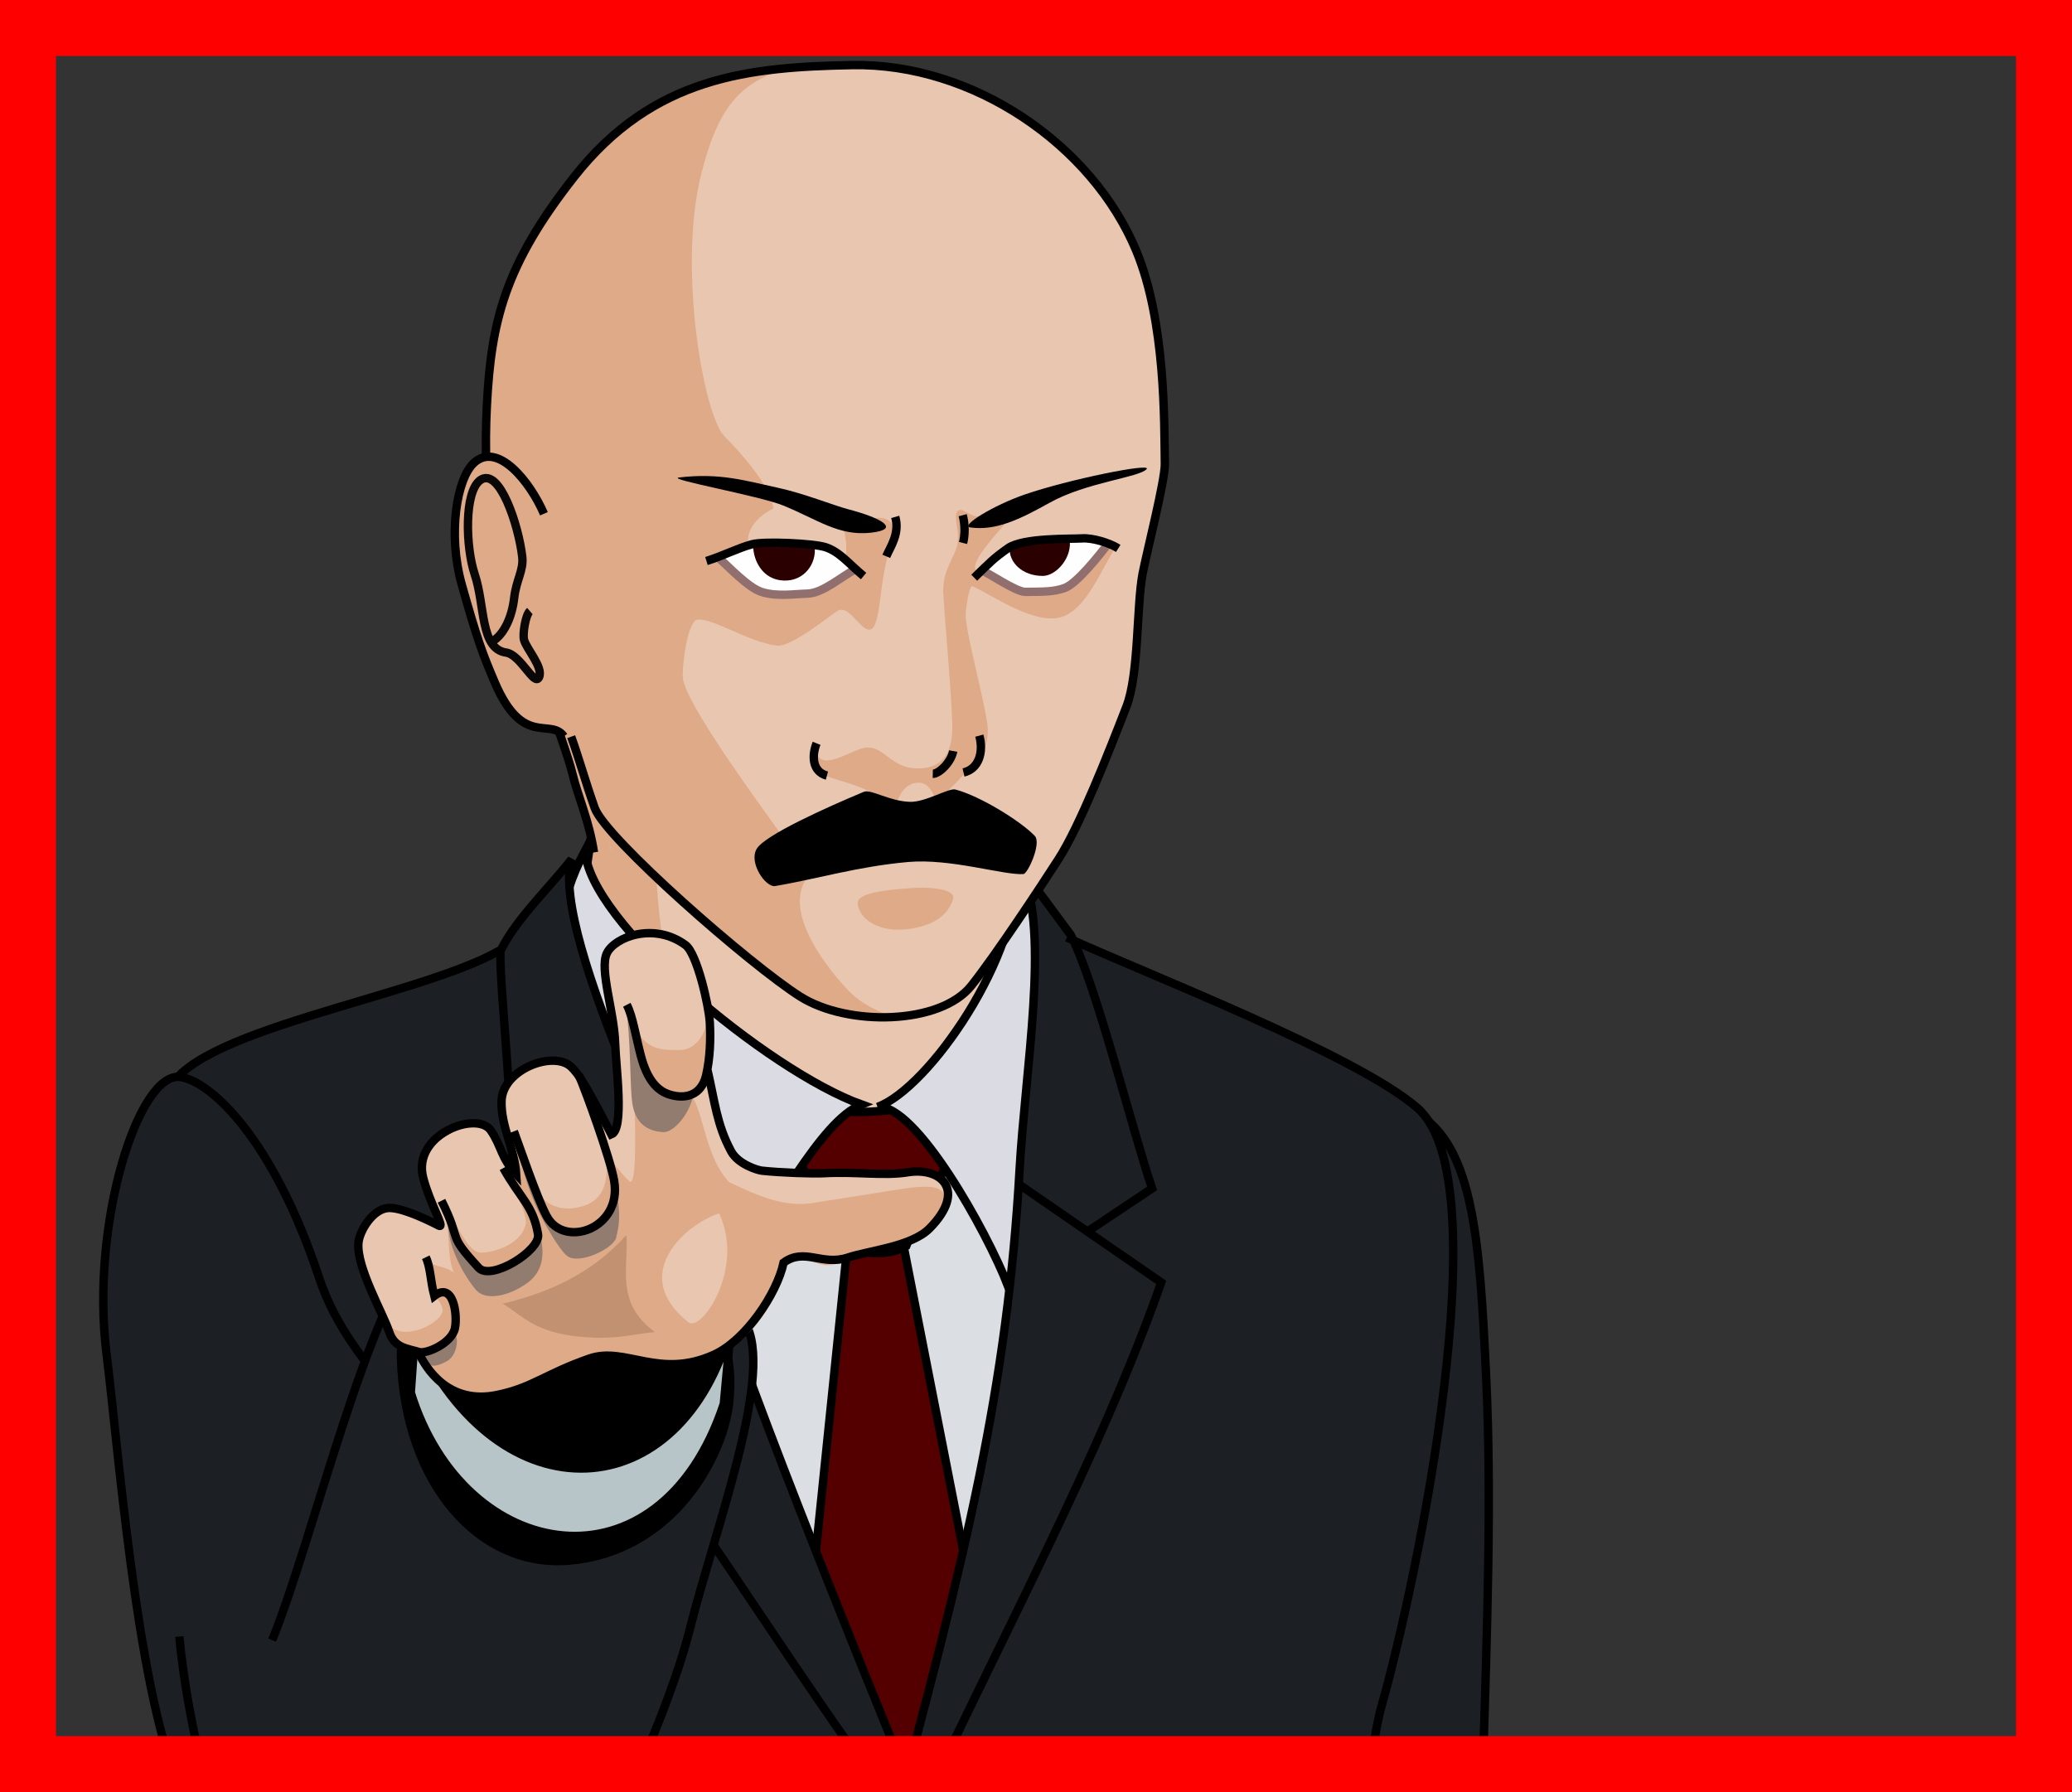 <?xml version="1.0" encoding="UTF-8" standalone="no"?>
<!-- Created with Inkscape (http://www.inkscape.org/) -->

<svg
   xmlns:dc="http://purl.org/dc/elements/1.1/"
   xmlns:cc="http://creativecommons.org/ns#"
   xmlns:rdf="http://www.w3.org/1999/02/22-rdf-syntax-ns#"
   xmlns:svg="http://www.w3.org/2000/svg"
   xmlns="http://www.w3.org/2000/svg"
   xmlns:sodipodi="http://sodipodi.sourceforge.net/DTD/sodipodi-0.dtd"
   xmlns:inkscape="http://www.inkscape.org/namespaces/inkscape"
   width="370"
   height="320"
   id="svg2"
   version="1.1"
   inkscape:version="0.48.4 r9939"
   sodipodi:docname="[06.俯瞰].svg"
   inkscape:export-filename="C:\Users\root\Desktop\資料\作業\SANARO\ORG\[01.行動]03..png"
   inkscape:export-xdpi="90"
   inkscape:export-ydpi="90"
   enable-background="new">
  <rect width="100%" height="100%" fill="#333333" stroke="none"/>
  <defs
     id="defs4">
    <inkscape:perspective
       sodipodi:type="inkscape:persp3d"
       inkscape:vp_x="363.49708 : 943.81603 : 1"
       inkscape:vp_y="0 : 1000 : 0"
       inkscape:vp_z="744.09448 : 526.18109 : 1"
       inkscape:persp3d-origin="372.04724 : 350.78739 : 1"
       id="perspective5056" />
    <inkscape:perspective
       id="perspective5056-8"
       inkscape:persp3d-origin="372.04724 : 350.78739 : 1"
       inkscape:vp_z="744.09448 : 526.18109 : 1"
       inkscape:vp_y="0 : 1000 : 0"
       inkscape:vp_x="363.49708 : 943.81603 : 1"
       sodipodi:type="inkscape:persp3d" />
    <inkscape:perspective
       id="perspective5056-5"
       inkscape:persp3d-origin="372.04724 : 350.78739 : 1"
       inkscape:vp_z="744.09448 : 526.18109 : 1"
       inkscape:vp_y="0 : 1000 : 0"
       inkscape:vp_x="363.49708 : 943.81603 : 1"
       sodipodi:type="inkscape:persp3d" />
    <inkscape:perspective
       sodipodi:type="inkscape:persp3d"
       inkscape:vp_x="363.49708 : 943.81603 : 1"
       inkscape:vp_y="0 : 1000 : 0"
       inkscape:vp_z="744.09448 : 526.18109 : 1"
       inkscape:persp3d-origin="372.04724 : 350.78739 : 1"
       id="perspective5056-5-2" />
    <inkscape:perspective
       sodipodi:type="inkscape:persp3d"
       inkscape:vp_x="363.49708 : 943.81603 : 1"
       inkscape:vp_y="0 : 1000 : 0"
       inkscape:vp_z="744.09448 : 526.18109 : 1"
       inkscape:persp3d-origin="372.04724 : 350.78739 : 1"
       id="perspective5056-8-5" />
    <inkscape:perspective
       id="perspective5056-1"
       inkscape:persp3d-origin="372.04724 : 350.78739 : 1"
       inkscape:vp_z="744.09448 : 526.18109 : 1"
       inkscape:vp_y="0 : 1000 : 0"
       inkscape:vp_x="363.49708 : 943.81603 : 1"
       sodipodi:type="inkscape:persp3d" />
    <inkscape:perspective
       sodipodi:type="inkscape:persp3d"
       inkscape:vp_x="363.49708 : 943.81603 : 1"
       inkscape:vp_y="0 : 1000 : 0"
       inkscape:vp_z="744.09448 : 526.18109 : 1"
       inkscape:persp3d-origin="372.04724 : 350.78739 : 1"
       id="perspective5056-5-5" />
    <inkscape:perspective
       id="perspective5056-4"
       inkscape:persp3d-origin="372.04724 : 350.78739 : 1"
       inkscape:vp_z="744.09448 : 526.18109 : 1"
       inkscape:vp_y="0 : 1000 : 0"
       inkscape:vp_x="363.49708 : 943.81603 : 1"
       sodipodi:type="inkscape:persp3d" />
    <inkscape:perspective
       sodipodi:type="inkscape:persp3d"
       inkscape:vp_x="363.49708 : 943.81603 : 1"
       inkscape:vp_y="0 : 1000 : 0"
       inkscape:vp_z="744.09448 : 526.18109 : 1"
       inkscape:persp3d-origin="372.04724 : 350.78739 : 1"
       id="perspective5056-1-2" />
    <inkscape:perspective
       id="perspective5056-8-5-8"
       inkscape:persp3d-origin="372.04724 : 350.78739 : 1"
       inkscape:vp_z="744.09448 : 526.18109 : 1"
       inkscape:vp_y="0 : 1000 : 0"
       inkscape:vp_x="363.49708 : 943.81603 : 1"
       sodipodi:type="inkscape:persp3d" />
    <inkscape:perspective
       id="perspective5056-5-2-8"
       inkscape:persp3d-origin="372.04724 : 350.78739 : 1"
       inkscape:vp_z="744.09448 : 526.18109 : 1"
       inkscape:vp_y="0 : 1000 : 0"
       inkscape:vp_x="363.49708 : 943.81603 : 1"
       sodipodi:type="inkscape:persp3d" />
    <inkscape:perspective
       sodipodi:type="inkscape:persp3d"
       inkscape:vp_x="363.49708 : 943.81603 : 1"
       inkscape:vp_y="0 : 1000 : 0"
       inkscape:vp_z="744.09448 : 526.18109 : 1"
       inkscape:persp3d-origin="372.04724 : 350.78739 : 1"
       id="perspective5056-5-4" />
    <inkscape:perspective
       sodipodi:type="inkscape:persp3d"
       inkscape:vp_x="363.49708 : 943.81603 : 1"
       inkscape:vp_y="0 : 1000 : 0"
       inkscape:vp_z="744.09448 : 526.18109 : 1"
       inkscape:persp3d-origin="372.04724 : 350.78739 : 1"
       id="perspective5056-8-9" />
    <inkscape:perspective
       id="perspective5056-40"
       inkscape:persp3d-origin="372.04724 : 350.78739 : 1"
       inkscape:vp_z="744.09448 : 526.18109 : 1"
       inkscape:vp_y="0 : 1000 : 0"
       inkscape:vp_x="363.49708 : 943.81603 : 1"
       sodipodi:type="inkscape:persp3d" />
    <inkscape:perspective
       sodipodi:type="inkscape:persp3d"
       inkscape:vp_x="363.49708 : 943.81603 : 1"
       inkscape:vp_y="0 : 1000 : 0"
       inkscape:vp_z="744.09448 : 526.18109 : 1"
       inkscape:persp3d-origin="372.04724 : 350.78739 : 1"
       id="perspective5056-1-5" />
    <inkscape:perspective
       id="perspective5056-8-5-4"
       inkscape:persp3d-origin="372.04724 : 350.78739 : 1"
       inkscape:vp_z="744.09448 : 526.18109 : 1"
       inkscape:vp_y="0 : 1000 : 0"
       inkscape:vp_x="363.49708 : 943.81603 : 1"
       sodipodi:type="inkscape:persp3d" />
    <inkscape:perspective
       id="perspective5056-5-2-82"
       inkscape:persp3d-origin="372.04724 : 350.78739 : 1"
       inkscape:vp_z="744.09448 : 526.18109 : 1"
       inkscape:vp_y="0 : 1000 : 0"
       inkscape:vp_x="363.49708 : 943.81603 : 1"
       sodipodi:type="inkscape:persp3d" />
    <inkscape:perspective
       sodipodi:type="inkscape:persp3d"
       inkscape:vp_x="363.49708 : 943.81603 : 1"
       inkscape:vp_y="0 : 1000 : 0"
       inkscape:vp_z="744.09448 : 526.18109 : 1"
       inkscape:persp3d-origin="372.04724 : 350.78739 : 1"
       id="perspective5056-5-8" />
    <inkscape:perspective
       sodipodi:type="inkscape:persp3d"
       inkscape:vp_x="363.49708 : 943.81603 : 1"
       inkscape:vp_y="0 : 1000 : 0"
       inkscape:vp_z="744.09448 : 526.18109 : 1"
       inkscape:persp3d-origin="372.04724 : 350.78739 : 1"
       id="perspective5056-8-4" />
    <inkscape:perspective
       id="perspective5056-409"
       inkscape:persp3d-origin="372.04724 : 350.78739 : 1"
       inkscape:vp_z="744.09448 : 526.18109 : 1"
       inkscape:vp_y="0 : 1000 : 0"
       inkscape:vp_x="363.49708 : 943.81603 : 1"
       sodipodi:type="inkscape:persp3d" />
    <inkscape:perspective
       sodipodi:type="inkscape:persp3d"
       inkscape:vp_x="363.49708 : 943.81603 : 1"
       inkscape:vp_y="0 : 1000 : 0"
       inkscape:vp_z="744.09448 : 526.18109 : 1"
       inkscape:persp3d-origin="372.04724 : 350.78739 : 1"
       id="perspective5056-1-7" />
    <inkscape:perspective
       id="perspective5056-8-5-2"
       inkscape:persp3d-origin="372.04724 : 350.78739 : 1"
       inkscape:vp_z="744.09448 : 526.18109 : 1"
       inkscape:vp_y="0 : 1000 : 0"
       inkscape:vp_x="363.49708 : 943.81603 : 1"
       sodipodi:type="inkscape:persp3d" />
    <inkscape:perspective
       id="perspective5056-5-2-89"
       inkscape:persp3d-origin="372.04724 : 350.78739 : 1"
       inkscape:vp_z="744.09448 : 526.18109 : 1"
       inkscape:vp_y="0 : 1000 : 0"
       inkscape:vp_x="363.49708 : 943.81603 : 1"
       sodipodi:type="inkscape:persp3d" />
    <inkscape:perspective
       sodipodi:type="inkscape:persp3d"
       inkscape:vp_x="363.49708 : 943.81603 : 1"
       inkscape:vp_y="0 : 1000 : 0"
       inkscape:vp_z="744.09448 : 526.18109 : 1"
       inkscape:persp3d-origin="372.04724 : 350.78739 : 1"
       id="perspective5056-5-1" />
    <inkscape:perspective
       sodipodi:type="inkscape:persp3d"
       inkscape:vp_x="363.49708 : 943.81603 : 1"
       inkscape:vp_y="0 : 1000 : 0"
       inkscape:vp_z="744.09448 : 526.18109 : 1"
       inkscape:persp3d-origin="372.04724 : 350.78739 : 1"
       id="perspective5056-8-6" />
    <inkscape:perspective
       id="perspective5056-7"
       inkscape:persp3d-origin="372.04724 : 350.78739 : 1"
       inkscape:vp_z="744.09448 : 526.18109 : 1"
       inkscape:vp_y="0 : 1000 : 0"
       inkscape:vp_x="363.49708 : 943.81603 : 1"
       sodipodi:type="inkscape:persp3d" />
    <inkscape:perspective
       sodipodi:type="inkscape:persp3d"
       inkscape:vp_x="363.49708 : 943.81603 : 1"
       inkscape:vp_y="0 : 1000 : 0"
       inkscape:vp_z="744.09448 : 526.18109 : 1"
       inkscape:persp3d-origin="372.04724 : 350.78739 : 1"
       id="perspective5056-1-1" />
    <inkscape:perspective
       id="perspective5056-8-5-82"
       inkscape:persp3d-origin="372.04724 : 350.78739 : 1"
       inkscape:vp_z="744.09448 : 526.18109 : 1"
       inkscape:vp_y="0 : 1000 : 0"
       inkscape:vp_x="363.49708 : 943.81603 : 1"
       sodipodi:type="inkscape:persp3d" />
    <inkscape:perspective
       id="perspective5056-5-2-1"
       inkscape:persp3d-origin="372.04724 : 350.78739 : 1"
       inkscape:vp_z="744.09448 : 526.18109 : 1"
       inkscape:vp_y="0 : 1000 : 0"
       inkscape:vp_x="363.49708 : 943.81603 : 1"
       sodipodi:type="inkscape:persp3d" />
    <inkscape:perspective
       sodipodi:type="inkscape:persp3d"
       inkscape:vp_x="363.49708 : 943.81603 : 1"
       inkscape:vp_y="0 : 1000 : 0"
       inkscape:vp_z="744.09448 : 526.18109 : 1"
       inkscape:persp3d-origin="372.04724 : 350.78739 : 1"
       id="perspective5056-5-46" />
    <inkscape:perspective
       sodipodi:type="inkscape:persp3d"
       inkscape:vp_x="363.49708 : 943.81603 : 1"
       inkscape:vp_y="0 : 1000 : 0"
       inkscape:vp_z="744.09448 : 526.18109 : 1"
       inkscape:persp3d-origin="372.04724 : 350.78739 : 1"
       id="perspective5056-8-92" />
    <inkscape:perspective
       id="perspective5056-3"
       inkscape:persp3d-origin="372.04724 : 350.78739 : 1"
       inkscape:vp_z="744.09448 : 526.18109 : 1"
       inkscape:vp_y="0 : 1000 : 0"
       inkscape:vp_x="363.49708 : 943.81603 : 1"
       sodipodi:type="inkscape:persp3d" />
  </defs>
  <sodipodi:namedview
     id="base"
     pagecolor="#ffffff"
     bordercolor="#666666"
     borderopacity="1.0"
     inkscape:pageopacity="0.0"
     inkscape:pageshadow="2"
     inkscape:zoom="1.1441257"
     inkscape:cx="192.12095"
     inkscape:cy="171.34446"
     inkscape:document-units="px"
     inkscape:current-layer="layer8"
     showgrid="false"
     inkscape:window-width="1139"
     inkscape:window-height="693"
     inkscape:window-x="75"
     inkscape:window-y="-2"
     inkscape:window-maximized="0"
     showguides="true"
     inkscape:guide-bbox="true"
     inkscape:snap-grids="false"
     inkscape:snap-to-guides="false"
     showborder="true"
     inkscape:showpageshadow="false"
     fit-margin-top="0"
     fit-margin-left="0"
     fit-margin-right="0"
     fit-margin-bottom="0"
     inkscape:snap-page="false" />
  <g
     inkscape:groupmode="layer"
     id="layer2"
     inkscape:label="補助線"
     style="display:none"
     sodipodi:insensitive="true">
    <path
       style="fill:none;stroke:#0000ff;stroke-width:1px;stroke-linecap:butt;stroke-linejoin:miter;stroke-opacity:1"
       d="M 10,310 360,10"
       id="path3025"
       inkscape:connector-curvature="0"
       sodipodi:nodetypes="cc" />
    <path
       style="fill:none;stroke:#0000ff;stroke-width:1px;stroke-linecap:butt;stroke-linejoin:miter;stroke-opacity:1"
       d="M 10,10 360,310"
       id="path3027"
       inkscape:connector-curvature="0"
       sodipodi:nodetypes="cc" />
    <path
       style="fill:none;stroke:#ff0000;stroke-width:1px;stroke-linecap:butt;stroke-linejoin:miter;stroke-opacity:1;display:inline"
       d="m 10,0 0,320"
       id="path3006"
       inkscape:connector-curvature="0"
       sodipodi:nodetypes="cc" />
    <path
       style="fill:none;stroke:#ff0000;stroke-width:1px;stroke-linecap:butt;stroke-linejoin:miter;stroke-opacity:1;display:inline"
       d="m 360,0 0,320"
       id="path3010"
       inkscape:connector-curvature="0"
       sodipodi:nodetypes="cc" />
    <path
       style="fill:none;stroke:#ff0000;stroke-width:1px;stroke-linecap:butt;stroke-linejoin:miter;stroke-opacity:1;display:inline"
       d="M 0,10 370,10"
       id="path3016"
       inkscape:connector-curvature="0" />
    <path
       transform="translate(84.716,27.712)"
       style="fill:none;stroke:#ff0000;stroke-width:1px;stroke-linecap:butt;stroke-linejoin:miter;stroke-opacity:1;display:inline"
       d="m -84.716,282.288 370,0"
       id="path3018"
       inkscape:connector-curvature="0"
       sodipodi:nodetypes="cc" />
  </g>
  <g
     inkscape:groupmode="layer"
     id="layer8"
     inkscape:label="原型"
     style="display:inline">
    <path
       style="fill:#1c1f24;stroke:#000000;stroke-width:1.5;stroke-linecap:butt;stroke-linejoin:miter;stroke-opacity:1;display:inline"
       d="m 228.442,383.364 c 0.857,-45.404 -0.596,-104.496 4.107,-147.336 2.185,-19.898 9.557,-42.107 18.994,-37.989 11.604,5.064 12.66,22.876 13.861,48.256 1.971,41.678 -3.323,98.009 -1.027,143.229"
       id="path7580"
       inkscape:connector-curvature="0"
       sodipodi:nodetypes="csssc" />
    <path
       style="fill:#e9c6af;stroke:none;display:inline"
       d="m 107.013,130.342 c 0.726,12.595 -3.009,21.781 -3.245,31.17 l 50.733,44.412 26.747,-38.012 -0.363,-31.581 z"
       id="path6724"
       inkscape:connector-curvature="0"
       sodipodi:nodetypes="cccccc" />
    <path
       style="fill:#deaa87;stroke:none;display:inline"
       d="m 106.911,130.394 c 0.726,12.595 -2.919,21.599 -3.154,30.989 l 17.608,21.997 c -4.098,-15.681 -6.549,-39.634 -1.386,-49.809 z"
       id="path6724-1"
       inkscape:connector-curvature="0"
       sodipodi:nodetypes="ccccc" />
    <path
       style="fill:none;stroke:#000000;stroke-width:1.5;stroke-linecap:butt;stroke-linejoin:miter;stroke-opacity:1;display:inline"
       d="m 103.564,161.379 c 2.106,-10.019 3.096,-20.595 3.267,-31.581"
       id="path6722"
       inkscape:connector-curvature="0"
       sodipodi:nodetypes="cc" />
    <path
       style="fill:#dbdee3;stroke:none;display:inline"
       d="M 201.013,199.3 96.021,205.363 178.036,361.135 z"
       id="path4684-5-5-2-7-6"
       inkscape:connector-curvature="0"
       sodipodi:nodetypes="cccc" />
    <path
       style="fill:#550000;stroke:#000000;stroke-width:1.5;stroke-linecap:butt;stroke-linejoin:miter;stroke-opacity:1;display:inline"
       d="m 161.366,222.555 18.424,94.092 c -1.716,9.369 -11.118,21.565 -19.187,32.998 -9.751,-7.12 -19.276,-30.293 -19.276,-30.293 l 9.979,-96.745 z"
       id="path6770-0-4-6-6-4"
       inkscape:connector-curvature="0"
       sodipodi:nodetypes="cccccc" />
    <path
       style="fill:#550000;stroke:#000000;stroke-width:1.5;stroke-linecap:butt;stroke-linejoin:miter;stroke-opacity:1;display:inline"
       d="m 166.518,196.413 c -6.4,2.429 -15.362,2.686 -21.796,1.276 l -4.045,5.378 c 2.877,6.17 7.437,14.58 10.182,19.779 4.154,1.151 8.048,1.398 10.97,-0.366 1.738,-4.908 8.246,-13.81 7.898,-19.136 z"
       id="path6768-9-1-6-8-4"
       inkscape:connector-curvature="0"
       sodipodi:nodetypes="ccccccc" />
    <path
       style="fill:#dbdbe3;stroke:#000000;stroke-width:1.5;stroke-linecap:butt;stroke-linejoin:miter;stroke-opacity:1;display:inline"
       d="m 100.211,165.222 c 0.482,-4.489 1.74,-8.603 4.295,-13.408 0.311,12.565 32.613,39.394 49.335,45.411 -7.398,3.013 -15.452,19.331 -24.425,31.819 -13.699,-16.37 -26.894,-51.369 -29.205,-63.822 z"
       id="path6657-6-4-0-2-2"
       inkscape:connector-curvature="0"
       sodipodi:nodetypes="ccccc" />
    <path
       style="fill:#1c1f24;stroke:#000000;stroke-width:1.5;stroke-linecap:butt;stroke-linejoin:miter;stroke-opacity:1;display:inline"
       d="m 89.282,169.68 c -14.691,8.481 -56.646,14.387 -59.365,25.784 -4.738,19.86 29.04,103.625 30.793,131.9 2.571,41.483 -8.243,99.359 2.442,107.858 14.871,11.828 83.566,24.529 100.918,20.534 6.657,-1.533 -0.004,-8.091 1.812,-18.721 2.202,-12.89 3.47,-101.856 2.053,-105.235 -8.667,-20.657 -31.14,-75.961 -38.946,-99.41 -5.201,-15.624 -30.948,-65.184 -26.921,-78.967 -4.261,5.418 -10.061,10.861 -12.714,16.415 -0.139,7.429 2.628,29.345 2.221,48.922 3.928,1.599 8.947,4.01 13.513,6.991"
       id="path6659-6-6-1-7-6"
       inkscape:connector-curvature="0"
       sodipodi:nodetypes="cssssssscccc" />
    <path
       style="fill:#dbdbe3;stroke:#000000;stroke-width:1.5;stroke-linecap:butt;stroke-linejoin:miter;stroke-opacity:1;display:inline"
       d="m 156.698,197.658 c 6.814,-0.596 19.482,22.119 23.303,31.957 6.064,-15.521 10.106,-52.396 8.26,-57.557 -1.74,-4.865 -5.396,-14.92 -6.723,-17.343 0.788,15.932 -15.721,39.625 -24.84,42.943 z"
       id="path6762-7-2-0-9-6"
       inkscape:connector-curvature="0"
       sodipodi:nodetypes="ccscc" />
    <path
       style="fill:none;stroke:#000000;stroke-width:1.5;stroke-linecap:butt;stroke-linejoin:miter;stroke-opacity:1;display:inline"
       d="m 121.223,213.416 -26.885,20.753 c 16.703,11.141 55.44,79.964 74.388,99.035"
       id="path6655-8-1-5-4-8"
       inkscape:connector-curvature="0"
       sodipodi:nodetypes="ccc" />
    <g
       id="g9921-2-0-0"
       transform="matrix(-2.275,0.849,0.824,2.208,3100.062,-1595.894)"
       style="stroke:#000000;stroke-width:0.836;display:inline" />
    <g
       id="g4656-2-7"
       transform="matrix(-2.349,0.614,0.596,2.28,3329.515,-1275.453)"
       style="stroke:#000000;stroke-width:0.836;display:inline" />
    <g
       id="g4658-5-7"
       transform="matrix(-2.349,0.614,0.596,2.28,3848.536,-1384.888)"
       style="stroke:#000000;stroke-width:0.836;display:inline" />
    <g
       transform="matrix(2.85,-1.064,1.064,2.85,-311.101,562.143)"
       id="g4678-0-3"
       inkscape:label="駅員: 左手"
       style="stroke-width:0.657;display:inline">
      <g
         id="g4680-9-3"
         transform="matrix(-0.798,0,0,0.775,1298.471,-272.342)"
         style="stroke:#000000;stroke-width:0.836;display:inline" />
    </g>
    <g
       id="g4682-4-5"
       transform="matrix(-2.275,0.849,0.824,2.208,3100.062,-1595.894)"
       style="stroke:#000000;stroke-width:0.836;display:inline" />
    <g
       id="g9921-2-0-1"
       transform="matrix(2.576,3.287,-3.191,2.501,-1305.04,-5588.989)"
       style="stroke:#000000;stroke-width:0.486;display:inline" />
    <g
       id="g4656-2-4"
       transform="matrix(2.897,3.009,-2.921,2.812,-1929.298,-5324.55)"
       style="stroke:#000000;stroke-width:0.486;display:inline" />
    <g
       id="g4658-5-1"
       transform="matrix(2.897,3.009,-2.921,2.812,-2592.866,-5950.826)"
       style="stroke:#000000;stroke-width:0.486;display:inline" />
    <g
       transform="matrix(-3.228,-4.119,-4.119,3.228,1765.252,638.76)"
       id="g4678-0-2"
       inkscape:label="駅員: 左手"
       style="stroke-width:0.382;display:inline">
      <g
         id="g4680-9-9"
         transform="matrix(-0.798,0,0,0.775,1298.471,-272.342)"
         style="stroke:#000000;stroke-width:0.486;display:inline" />
    </g>
    <g
       id="g4682-4-0"
       transform="matrix(2.576,3.287,-3.191,2.501,-1305.04,-5588.99)"
       style="stroke:#000000;stroke-width:0.486;display:inline" />
    <path
       sodipodi:nodetypes="cssssssscccc"
       inkscape:connector-curvature="0"
       id="path3341-7-0-1-6-8-5-1"
       d="m 190.532,167.401 c 13.677,6.291 51.656,20.912 62.603,30.461 14.886,12.985 -0.167,84.71 -6.378,106.58 -5.514,19.414 -4.19,83.08 -3.459,116.871 0.529,24.399 -60.794,36.889 -71.769,36.486 -9.555,-0.351 -15.259,-15.089 -15.217,-20.384 0.246,-31.289 -0.349,-98.821 1.962,-107.274 14.487,-52.975 21.62,-82.906 23.791,-121.247 1.013,-17.879 5.363,-42.248 0.472,-53.137 1.582,1.343 6.018,7.678 8.651,11.165 4.513,8.657 11.069,35.128 14.548,45.281 l -11.132,7.426"
       style="fill:#1c1f24;stroke:#000000;stroke-width:1.5;stroke-linecap:butt;stroke-linejoin:miter;stroke-opacity:1;display:inline" />
    <path
       style="fill:none;stroke:#000000;stroke-width:1.5;stroke-linecap:butt;stroke-linejoin:miter;stroke-opacity:1;display:inline"
       d="m 181.656,211.271 25.71,17.715 c -10.975,31.144 -28.333,62.743 -45.483,99.71"
       id="path6766-7-0-8-3-2"
       inkscape:connector-curvature="0"
       sodipodi:nodetypes="ccc" />
    <path
       style="fill:#1c1f24;stroke:#000000;stroke-width:1.5;stroke-linecap:butt;stroke-linejoin:miter;stroke-opacity:1;display:inline"
       d="m 87.459,270.028 c -6.908,-13.21 -24.536,-23.902 -30.48,-41.881 -8.192,-24.776 -19.326,-35.087 -24.793,-35.838 -7.43,-1.022 -16.106,26.223 -13.152,49.527 2.002,15.792 5.369,59.416 12.824,76.758 5.188,12.069 29.962,4.704 34.125,7.532 11.216,7.617 26.982,-17.799 43.145,-33.283"
       id="path6661-0-3-5-5"
       inkscape:connector-curvature="0"
       sodipodi:nodetypes="csssssc" />
    <g
       style="display:inline"
       id="g6686"
       transform="translate(3.075,12.027)">
      <path
         sodipodi:nodetypes="ccsssssssssssscc"
         inkscape:connector-curvature="0"
         id="path6635-6-9-1-4-4"
         d="m 106.184,139.898 -3.111,-7.633 c 1.909,5.393 27.813,28.079 36.722,33.698 8.447,5.327 24.991,5.057 30.547,-1.969 4.495,-5.684 12.224,-17.436 15.533,-22.561 3.826,-5.924 8.943,-19.003 12.16,-27.288 2.241,-5.77 1.789,-18.036 2.877,-23.696 0.741,-3.853 4.024,-16.692 3.975,-19.613 -0.127,-7.619 0.14,-25.393 -5.091,-38.014 C 191.929,13.836 170.59,-0.793 149.01,-0.376 130.797,-0.025 113.554,1.578 99.406,19.578 86.917,35.466 84.595,45.504 83.822,60.341 c -0.827,15.861 1.437,27.445 4.064,34.469 1.785,4.773 8.387,21.975 9.696,27.457 0.918,3.843 4.774,11.871 5.618,17.484 z"
         style="fill:#e9c6af;stroke:none;display:inline" />
      <path
         sodipodi:nodetypes="ssssccccscssscscscssss"
         inkscape:connector-curvature="0"
         id="path5573-4"
         d="m 165.358,93.547 c -0.066,-3.753 1.916,-5.862 2.488,-8.193 0.64,-2.606 -1.071,-5.818 0.365,-6.291 0.822,-0.271 2.249,1.277 3.401,1.109 2.329,-0.339 4.716,-2.154 6.939,-1.52 -1.189,2.447 -10.327,10.639 -6.644,11.645 l 22.774,-5.357 1.514,0.713 c -2.382,3.397 -5.057,10.902 -9.552,12.435 -4.885,1.666 -12.509,-3.881 -16.119,-5.464 -0.488,0.135 -0.871,2.32 -1.137,4.603 -0.305,2.621 2.62,12.715 3.778,19.596 1.01,6 -3.268,8.22 -5.068,10.452 -0.449,0.557 -3.026,2.462 -3.725,5.401 -0.425,-3.1 -1.711,-4.989 -3.373,-4.954 -1.976,0.042 -3.442,1.293 -4.513,5.272 -2.043,-4.342 -10.796,-5.687 -12.076,-6.521 -0.902,-0.588 -2.587,-2.738 -1.846,-5.623 -0.064,5.621 5.485,1.506 8.348,0.749 3.814,-1.008 4.676,3.533 9.828,3.584 5.867,0.059 6.381,-4.791 6.226,-8.429 -0.335,-7.847 -1.566,-20.803 -1.608,-23.207 z"
         style="fill:#deaa87;stroke:none;display:inline" />
      <path
         sodipodi:nodetypes="cscscccsssscssccccsssssssc"
         inkscape:connector-curvature="0"
         id="path3438-5-86-7-0"
         d="m 141.566,144.072 c -5.116,5.548 1.699,15.312 6.827,20.735 2.493,2.636 5.796,3.976 8.327,4.84 -3.739,0.034 -12.393,-0.879 -16.876,-3.716 -7.041,-4.455 -33.638,-27.378 -35.91,-32.097 l 2.468,6.802 -3.305,-0.701 c -0.933,-5.618 -2.938,-9.603 -3.795,-13.82 C 97.215,115.85 90.944,106.374 87.938,94.792 84.275,80.677 83.159,72.897 83.867,60.318 85.121,38.049 92.863,28.509 99.449,19.545 108.389,7.377 124.399,0.416 137.934,0.111 129.123,2.439 125.138,7.079 122.126,19.121 c -4.198,16.778 0.475,43.018 4.116,46.698 3.162,3.196 8.371,9.089 8.786,12.928 -5.223,2.683 -5.175,6.618 -3.606,7.939 l 14.969,3.066 c 2.388,-1.47 1.744,-5.959 0.845,-8.434 2.532,0.988 5.354,-1.647 7.886,-0.66 2.462,0.961 0.624,4.446 -0.265,9.144 -0.914,4.829 -0.94,10.857 -2.855,10.6 -1.611,-0.217 -3.58,-4.568 -5.563,-3.332 -1.375,0.857 -8.177,6.47 -10.786,6.179 -4.834,-0.539 -11.254,-4.853 -14.138,-4.65 -1.83,0.129 -2.806,8.344 -2.662,10.353 0.362,5.055 17.22,27.417 22.713,35.121 z"
         style="fill:#deaa87;stroke:none;display:inline" />
      <path
         sodipodi:nodetypes="cccccccc"
         inkscape:connector-curvature="0"
         id="path3353-4-1-2-2-9"
         d="m 143.639,85.46 -11.636,-0.418 -7.243,2.179 5.989,5.193 3.272,1.507 8.287,-0.135 7.43,-4.133 z"
         style="fill:#fefefe;fill-opacity:1;stroke:none;display:inline" />
      <path
         sodipodi:nodetypes="cccccccc"
         inkscape:connector-curvature="0"
         id="path3337-0-4-0-1-4"
         d="m 177.771,85.316 -5.478,4.531 7.236,3.709 4.491,0.019 4.058,-1.14 6.763,-7.313 -3.973,-1.122 z"
         style="fill:#fefefe;fill-opacity:1;stroke:none;display:inline" />
      <path
         sodipodi:nodetypes="scccs"
         inkscape:connector-curvature="0"
         id="path3357-1-2-4-7-8"
         d="m 183.117,90.811 c -3.649,-0.009 -6.012,-2.415 -5.898,-4.955 l 5.05,-1.532 5.622,-0.19 c 0.654,3.28 -2.323,6.683 -4.773,6.677 z"
         style="fill:#2b0000;stroke:none;display:inline" />
      <path
         sodipodi:nodetypes="cscc"
         inkscape:connector-curvature="0"
         id="path3357-0-8-6-8"
         d="m 142.388,85.567 c 0.401,2.87 -1.718,6.211 -5.523,6.069 -3.794,-0.142 -5.419,-3.61 -5.445,-6.155 z"
         style="fill:#2b0000;stroke:none;display:inline" />
      <path
         sodipodi:nodetypes="sssscsscs"
         inkscape:connector-curvature="0"
         id="path6633-4-0-6-2"
         d="m 167.539,128.949 c -1.207,-0.317 -5.334,2.284 -8.118,2.197 -3.771,-0.118 -6.965,-2.321 -8.248,-1.786 -6.686,2.794 -17.679,7.732 -19.129,10.186 -1.465,2.48 1.611,6.93 3.31,6.64 7.55,-1.287 14.74,-3.493 23.727,-4.295 7.614,-0.679 17.084,2.394 20.595,2.153 0.777,-0.054 3.231,-5.409 2.058,-6.789 -2.425,-2.565 -9.706,-7.127 -14.194,-8.306 z"
         style="fill:#000000;stroke:none;display:inline" />
      <path
         sodipodi:nodetypes="csssssssssssssc"
         inkscape:connector-curvature="0"
         id="path6635-6-9-1-4"
         d="m 98.921,119.514 c 1.493,4.175 2.551,8.064 4.2,12.724 1.909,5.393 27.813,28.079 36.722,33.698 8.447,5.327 24.991,5.057 30.547,-1.969 4.495,-5.684 12.224,-17.436 15.533,-22.561 3.826,-5.924 8.943,-19.003 12.16,-27.288 2.241,-5.77 1.789,-18.036 2.877,-23.696 0.741,-3.853 4.023,-16.692 3.975,-19.613 -0.127,-7.619 0.14,-25.393 -5.091,-38.014 C 191.977,13.809 170.638,-0.82 149.058,-0.403 130.845,-0.051 113.602,1.552 99.454,19.551 86.965,35.439 84.644,45.477 83.87,60.314 c -0.827,15.861 1.437,27.445 4.064,34.469 1.785,4.773 9.927,25.954 11.236,31.436 0.918,3.843 2.978,8.342 3.821,13.954"
         style="fill:none;stroke:#000000;stroke-width:1.5;stroke-linecap:butt;stroke-linejoin:miter;stroke-opacity:1;display:inline" />
      <path
         inkscape:connector-curvature="0"
         id="path6643-0-0-5-55"
         d="m 156.788,80.27 c 0.854,2.988 -0.874,5.327 -1.598,7.041"
         style="fill:none;stroke:#000000;stroke-width:1.5;stroke-linecap:butt;stroke-linejoin:miter;stroke-opacity:1;display:inline" />
      <path
         sodipodi:nodetypes="ssssss"
         inkscape:connector-curvature="0"
         id="path6645-7-0-4-1"
         d="m 152.46,83.089 c -5.755,0.649 -9.504,-2.335 -15.69,-4.859 -4.29,-1.75 -21.04,-4.709 -18.596,-4.998 7.313,-0.866 11.845,0.577 17.561,1.811 4.78,1.032 9.981,3.155 12.591,3.843 6.337,1.671 9.383,3.611 4.133,4.203 z"
         style="fill:#000000;stroke:none;display:inline" />
      <path
         sodipodi:nodetypes="sssss"
         inkscape:connector-curvature="0"
         id="path6647-1-6-2-7"
         d="m 201.685,71.728 c 0.961,-1.168 -13.939,1.849 -21.738,4.532 -5.599,1.926 -11.626,5.625 -9.761,5.89 4.517,0.641 8.782,-1.397 14.177,-4.41 6.556,-3.661 16.105,-4.533 17.323,-6.012 z"
         style="fill:#000000;stroke:none;display:inline" />
      <path
         inkscape:connector-curvature="0"
         id="path6649-7-1-0-1"
         d="m 142.743,120.698 c -0.886,2.215 -0.785,5.064 1.846,5.77"
         style="fill:none;stroke:#000000;stroke-width:1.5;stroke-linecap:butt;stroke-linejoin:miter;stroke-opacity:1;display:inline" />
      <path
         sodipodi:nodetypes="cssc"
         inkscape:connector-curvature="0"
         id="path3339-7-3-9-1"
         d="m 149.687,89.62 c -2.524,1.304 -5.824,4.285 -8.613,4.35 -2.158,0.05 -5.457,0.581 -8.165,-0.305 -2.443,-0.799 -5.783,-4.449 -7.661,-6.063"
         style="fill:none;stroke:#916f6f;stroke-width:1.5;stroke-linecap:butt;stroke-linejoin:miter;stroke-opacity:1;display:inline" />
      <path
         sodipodi:nodetypes="cssc"
         inkscape:connector-curvature="0"
         id="path3337-7-8-7-5"
         d="m 151.131,90.831 c -2.689,-2.248 -4.266,-4.315 -6.764,-5.145 -2.108,-0.701 -10.957,-1.105 -13.102,-0.543 -2.475,0.649 -5.199,2.066 -8.188,3.005"
         style="fill:none;stroke:#000000;stroke-width:1.5;stroke-linecap:butt;stroke-linejoin:miter;stroke-opacity:1;display:inline" />
      <path
         sodipodi:nodetypes="cssc"
         inkscape:connector-curvature="0"
         id="path3355-7-9-3-27"
         d="m 194.778,85.081 c -1.493,1.963 -5.552,7.1 -7.74,7.883 -2.078,0.744 -4.001,0.646 -7.013,0.693 -1.671,0.026 -6.678,-3.463 -7.789,-3.823"
         style="fill:none;stroke:#916f6f;stroke-width:1.5;stroke-linecap:butt;stroke-linejoin:miter;stroke-opacity:1;display:inline" />
      <path
         inkscape:connector-curvature="0"
         id="path3353-3-3-7-6"
         d="m 196.613,85.894 c -1.62,-1.021 -4.638,-1.912 -6.446,-1.788 -1.921,0.131 -10.501,-0.165 -13.192,1.722 -2.632,1.846 -3.258,2.554 -6.082,5.296"
         style="fill:none;stroke:#000000;stroke-width:1.5;stroke-linecap:butt;stroke-linejoin:miter;stroke-opacity:1;display:inline" />
      <path
         sodipodi:nodetypes="csssc"
         inkscape:connector-curvature="0"
         id="path6637-1-1-2-1"
         d="m 97.605,119.451 c -2.408,-3.385 -7.339,2.115 -12.354,-9.694 -2.165,-5.099 -3.053,-7.405 -5.862,-17.381 -2.558,-9.084 -0.871,-18.937 2.15,-21.739 4.235,-3.929 10.066,3.384 12.516,9.072"
         style="fill:#deaa87;stroke:#000000;stroke-width:1.5;stroke-linecap:butt;stroke-linejoin:miter;stroke-opacity:1;display:inline" />
      <path
         sodipodi:nodetypes="csssssssc"
         inkscape:connector-curvature="0"
         id="path6639-8-8-6-4"
         d="m 84.734,102.565 c 2.153,-1.182 3.616,-4.37 4.006,-7.809 0.37,-3.26 1.719,-4.939 1.441,-7.367 -0.64,-5.577 -4.047,-16.035 -7.448,-13.715 -2.966,2.024 -2.657,12.026 -1.046,16.832 1.892,5.644 0.964,13.324 5.617,13.989 2.608,0.373 5.068,6.179 5.88,4.396 0.796,-1.747 -2.219,-4.99 -2.681,-6.66 -0.278,-1.006 0.249,-4.456 1.046,-5.147"
         style="opacity:0.95;fill:none;stroke:#000000;stroke-width:1.5;stroke-linecap:butt;stroke-linejoin:miter;stroke-opacity:1;display:inline" />
      <path
         sodipodi:nodetypes="sssss"
         inkscape:connector-curvature="0"
         id="path6710-3-4-7-2"
         d="m 150.086,149.377 c -0.27,-1.976 5.002,-2.487 9.28,-2.811 4.448,-0.337 8.192,0.375 7.768,1.864 -0.835,2.939 -3.605,5.064 -8.78,5.506 -4.313,0.368 -7.865,-1.605 -8.269,-4.559 z"
         style="fill:#deaa87;stroke:none;display:inline" />
      <path
         inkscape:connector-curvature="0"
         id="path6407-3"
         d="m 168.981,125.907 c 2.775,-0.653 3.618,-3.656 2.826,-6.579"
         style="fill:none;stroke:#000000;stroke-width:1.5;stroke-linecap:butt;stroke-linejoin:miter;stroke-opacity:1;display:inline" />
      <path
         sodipodi:nodetypes="cc"
         inkscape:connector-curvature="0"
         id="path3412-2"
         d="m 163.493,126.143 c 1.097,0.024 3.288,-2.063 3.645,-4.065"
         style="fill:none;stroke:#000000;stroke-width:1.5;stroke-linecap:butt;stroke-linejoin:miter;stroke-opacity:1;display:inline" />
      <path
         sodipodi:nodetypes="cc"
         inkscape:connector-curvature="0"
         id="path6643-0-0-5-55-7"
         d="m 168.836,79.967 c 0.46,1.717 0.401,3.639 0.06,4.958"
         style="fill:none;stroke:#000000;stroke-width:1.5;stroke-linecap:butt;stroke-linejoin:miter;stroke-opacity:1;display:inline" />
    </g>
    <path
       style="fill:#1c1f24;stroke:#000000;stroke-width:1.5;stroke-linecap:butt;stroke-linejoin:miter;stroke-opacity:1;display:inline"
       d="m 48.602,292.868 c 7.282,-17.853 17.313,-61.206 27.407,-70.769 11.787,-11.168 47.944,-7.045 57.508,14.975 4.216,9.706 -5.966,36.453 -10.281,53.622 -5.03,20.013 -22.883,56.055 -30.25,61.266 -16.939,11.982 -24.09,4.461 -37.843,-1.727 -15.055,-6.774 -21.873,-44.049 -23.12,-58.022"
       id="path3986-55-0"
       inkscape:connector-curvature="0"
       sodipodi:nodetypes="csssssc" />
    <path
       sodipodi:nodetypes="sssss"
       inkscape:connector-curvature="0"
       id="path4950-1-6"
       d="m 130.216,250.382 c 1.659,-15.672 -8.13,-26.306 -27.271,-26.894 -16.132,-0.495 -31.766,4.919 -31.338,19.076 0.682,22.518 14.137,37.483 30.039,36.096 18.72,-1.632 27.564,-18.787 28.569,-28.278 z"
       style="fill:#000000;stroke:#000000;stroke-width:1.5;stroke-linecap:butt;stroke-linejoin:miter;stroke-opacity:1;display:inline" />
    <path
       style="fill:#b7c4c8;stroke:#000000;stroke-width:1.5;stroke-linecap:butt;stroke-linejoin:miter;stroke-opacity:1;display:inline"
       d="m 74.078,238.332 c 15.025,33.012 47.655,31.11 56.447,-1.452 l -1.271,13.794 c -11.459,34.625 -46.416,28.7 -55.903,-1.997 z"
       id="path7512"
       inkscape:connector-curvature="0"
       sodipodi:nodetypes="ccccc" />
    <g
       transform="translate(-0.519,0.733)"
       style="display:inline"
       id="g7527">
      <path
         sodipodi:nodetypes="sssscsscsscssscssscssssccs"
         inkscape:connector-curvature="0"
         id="path4802"
         d="m 127.239,181.6 c -0.942,-5.056 -1.105,-9.318 -4.231,-13.398 -4.707,-6.144 -12.093,-1.465 -14.192,0.982 -1.171,1.365 2.134,10.825 1.61,16.517 -0.372,4.042 1.692,15.319 -0.675,16.249 -4.231,-8.202 -5.718,-10.658 -7.163,-12.014 -3.151,-2.959 -12.281,0.04 -12.451,5.687 -0.137,4.542 2.345,8.954 2.622,13.442 -1.567,-2.08 -3.041,-5.894 -4.635,-7.914 -2.677,-3.394 -14.12,2.967 -12.137,8.08 0.901,2.324 1.722,5.108 2.999,8.716 -3.208,-1.829 -7.497,-2.83 -9.387,-2.831 -3.516,-9.7e-4 -4.776,3.852 -4.987,5.944 -0.436,4.33 4.081,15.928 6.695,18.425 0.949,0.907 2.73,1.139 4.167,1.297 1.884,5.658 6.537,8.778 13.875,7.689 6.395,-0.949 8.623,-3.77 16.492,-6.507 6.378,-2.218 12.128,3.634 21.978,-0.672 10.049,-4.394 11.25,-11.299 12.477,-16.935 3.769,-2.74 6.289,2.799 10.44,0.145 3.994,-2.555 12.766,-2.479 15.972,-5.723 6.688,-6.769 2.631,-9.867 -3.963,-9.778 -10.627,0.144 -18.858,0.028 -26.026,-0.575 -2.389,-0.201 -4.636,-3.004 -5.697,-3.861 -0.607,-3.798 -3.414,-7.792 -4.256,-13.756 0.633,-3.318 0.814,-7.376 0.472,-9.209 z"
         style="fill:#e9c6af;fill-opacity:1;stroke:none;display:inline" />
      <path
         style="fill:#deaa87;fill-opacity:1;stroke:none;display:inline"
         d="m 113.169,210.318 c -0.722,-0.164 -3.19,-3.64 -4.634,-4.997 0.676,3.192 0.554,7.698 -3.45,9.149 -3.847,1.394 -7.334,0.269 -8.99,-3.081 0,0 -2.598,-7.061 -3.466,-7.683 -0.748,-0.536 -0.406,3.085 0.319,6.09 -0.591,-0.522 -1.542,-0.936 -2.607,-1.548 1.494,2.147 4.467,7.83 4.059,9.621 -0.877,3.841 -6.214,5.147 -8.124,5.065 -2.594,-0.112 -4.693,-6.789 -6.732,-8.305 1.6,4.048 0.601,8.581 2.025,11.879 -1.689,-1.375 -4.375,-0.953 -4.748,-2.556 0.38,3.564 0.793,5.321 0.884,6.733 1.264,0.377 1.769,1.837 1.84,2.44 0.249,2.12 -6.981,6.121 -9.839,2.479 0.24,0.886 0.309,2.687 1.551,3.351 1.987,1.063 5.153,0.605 4.516,1.574 1.107,2.05 4.393,9.525 13.143,7.73 6.334,-1.299 8.623,-3.77 16.492,-6.507 6.378,-2.218 12.128,3.634 21.978,-0.672 10.049,-4.394 11.595,-10.726 12.821,-16.361 3.769,-2.74 6.404,2.226 10.555,-0.429 3.994,-2.555 15.55,-3.482 17.349,-7.674 1.735,-4.045 2.15,-6.428 -6.44,-5.073 l -16.11,2.542 c -5.377,0.848 -10.619,-1.761 -14.668,-3.656 -2.517,3.445 -0.564,0.035 -2.515,4.406 5.798,10.135 -2.535,22.464 -4.948,20.528 -11.639,-9.335 1.478,-18.934 6.655,-19.717 -0.336,-3.155 5.958,-1.211 1.84,-4.241 -5.427,-3.993 -5.64,-13.736 -8.02,-16.595 2.171,-1.598 4.446,-12.136 3.036,-13.719 -0.595,3.52 -2.631,5.569 -4.745,5.653 -5.246,0.208 -6.476,-0.912 -8.565,-4.293 -0.475,3.743 1.25,26.856 -0.461,27.865 z"
         id="path4804"
         inkscape:connector-curvature="0"
         sodipodi:nodetypes="ccscsccssccccscscssscssssccscsccscc" />
      <path
         sodipodi:nodetypes="ccscc"
         inkscape:connector-curvature="0"
         id="path4806"
         d="m 75.79,241.326 6.067,-3.807 c 0.671,1.411 -0.061,3.914 -1.372,4.699 -1.117,0.668 -2.488,1.186 -3.215,0.728 z"
         style="fill:#917c6f;stroke:none;display:inline" />
      <path
         sodipodi:nodetypes="csscsc"
         inkscape:connector-curvature="0"
         id="path4808"
         d="m 80.641,217.369 c -0.42,3.984 2.629,9.578 4.836,12.173 1.945,2.288 6.151,0.683 7.766,-0.281 1.563,-0.933 6.116,-3.105 3.183,-11.128 0.738,4.014 -6.027,8.19 -8.9,8.048 -2.646,-0.13 -3.608,-4.318 -6.885,-8.813 z"
         style="fill:#917c6f;stroke:none;display:inline" />
      <path
         sodipodi:nodetypes="cssscsc"
         inkscape:connector-curvature="0"
         id="path4810"
         d="m 93.137,204.317 c 0.603,4.189 2.29,8.603 3.374,10.893 1.098,2.319 3.974,7.444 5.401,8.393 2.232,1.485 8.211,-1.498 8.632,-3.33 0.531,-2.31 0.915,-3.765 -0.1,-9.626 0.166,6.811 -5.515,9.124 -9.048,8.15 -3.036,-0.837 -5.179,-9.837 -8.26,-14.479 z"
         style="fill:#917c6f;stroke:none;display:inline" />
      <path
         sodipodi:nodetypes="csscc"
         inkscape:connector-curvature="0"
         id="path4812"
         d="m 112.315,179.235 c 0.854,5.488 0.664,13.751 1.102,16.905 0.435,3.13 2.136,5.125 5.608,5.278 1.553,0.069 4.501,-2.761 5.323,-6.687 -8.595,1.043 -9.812,-8.676 -12.034,-15.497 z"
         style="fill:#917c6f;stroke:none;display:inline" />
      <path
         sodipodi:nodetypes="cssssssscsscsscssssscc"
         inkscape:connector-curvature="0"
         id="path4814"
         d="m 112.45,178.68 c 1.046,2.008 1.568,5.536 2.511,9.121 1.165,4.432 3.027,6.235 5.055,6.885 2.844,0.911 5.783,0.236 6.622,-3.517 0.666,-2.975 0.807,-6.232 0.633,-9.352 -0.168,-3.002 -2.295,-12.29 -4.323,-13.792 -5.612,-4.155 -12.628,-1.473 -14.047,1.423 -1.4,2.857 1.304,10.435 1.468,16.127 0.117,4.058 1.692,15.319 -0.675,16.249 -4.231,-8.202 -5.747,-10.718 -7.192,-12.075 -3.151,-2.959 -12.252,0.459 -12.421,6.106 -0.137,4.542 2.345,8.596 2.622,13.083 -2.784,-2.973 -2.555,-4.921 -4.553,-7.833 -2.446,-3.564 -14.089,0.711 -12.056,8.486 1.229,4.7 3.929,8.982 2.837,8.545 -3.236,-1.673 -7.224,-3.366 -9.201,-3.163 -2.709,0.278 -4.988,4.072 -5.199,6.164 -0.436,4.33 4.365,12.56 5.506,15.99 0.949,2.854 3.168,2.89 5.317,3.551 1.305,0.401 5.907,-1.571 6.418,-4.306 0.474,-2.538 -0.345,-8.302 -3.697,-5.709 -0.715,-2.78 -0.678,-5.185 -1.524,-6.896"
         style="fill:none;stroke:#000000;stroke-width:1.5;stroke-linecap:butt;stroke-linejoin:miter;stroke-opacity:1;display:inline" />
      <path
         sodipodi:nodetypes="cssc"
         inkscape:connector-curvature="0"
         id="path4816"
         d="m 92.278,201.275 c 0.909,2.392 4.108,11.888 5.866,15.161 3.128,5.824 13.467,2.225 12.053,-6.277 -0.652,-3.919 -5.088,-16.127 -6.345,-18.99"
         style="fill:none;stroke:#000000;stroke-width:1.5;stroke-linecap:butt;stroke-linejoin:miter;stroke-opacity:1;display:inline" />
      <path
         sodipodi:nodetypes="cssscssssssc"
         inkscape:connector-curvature="0"
         id="path4818"
         d="m 75.248,240.742 c 1.329,2.817 5.296,9.399 14.046,7.604 6.334,-1.299 8.623,-3.77 16.492,-6.507 6.378,-2.218 12.425,3.764 22.215,-0.676 5.611,-2.545 11.222,-10.806 12.449,-16.442 3.769,-2.74 6.818,0.635 11.496,-0.913 3.809,-1.26 11.359,-1.955 14.566,-5.2 6.688,-6.769 2.113,-11.006 -3.924,-10.017 -4.18,0.685 -9.274,-0.156 -14.884,0.16 -1.974,0.111 -7.799,-0.087 -11.132,-0.451 -0.779,-0.085 -4.24,-1.13 -5.494,-3.454 -2.582,-4.787 -2.912,-8.892 -4.2,-14.402"
         style="fill:none;stroke:#000000;stroke-width:1.5;stroke-linecap:butt;stroke-linejoin:miter;stroke-opacity:1;display:inline" />
      <path
         sodipodi:nodetypes="cssc"
         inkscape:connector-curvature="0"
         id="path4820"
         d="m 79.356,213.671 c 3.799,7.549 0.768,5.603 6.646,11.978 2.205,2.392 11.086,-3.106 10.595,-5.997 -0.881,-5.182 -3.2,-6.413 -6.194,-11.822"
         style="fill:none;stroke:#000000;stroke-width:1.5;stroke-linecap:butt;stroke-linejoin:miter;stroke-opacity:1;display:inline" />
      <path
         sodipodi:nodetypes="ccscc"
         inkscape:connector-curvature="0"
         id="path4822"
         d="m 112.365,219.793 c 0.452,5.892 -2.054,12.053 5.096,17.337 -3.831,0.284 -6.556,1.376 -12.801,0.876 -8.663,-0.694 -10.799,-3.816 -14.36,-5.954 8.537,-2.018 16.164,-5.628 22.065,-12.258 z"
         style="fill:#c19171;fill-opacity:1;stroke:none;display:inline" />
    </g>
  </g>
  <g
     inkscape:groupmode="layer"
     id="layer7"
     inkscape:label="枠面"
     style="display:inline"
     sodipodi:insensitive="true">
    <path
       style="fill:#ff0000;stroke:none;display:inline"
       d="m 0,0 0,320 370,0 0,-320 -10,10 0,300 -350,0 0,-300 350,0 10,-10 z"
       id="path21072"
       inkscape:connector-curvature="0"
       sodipodi:nodetypes="ccccccccccc" />
  </g>
</svg>
